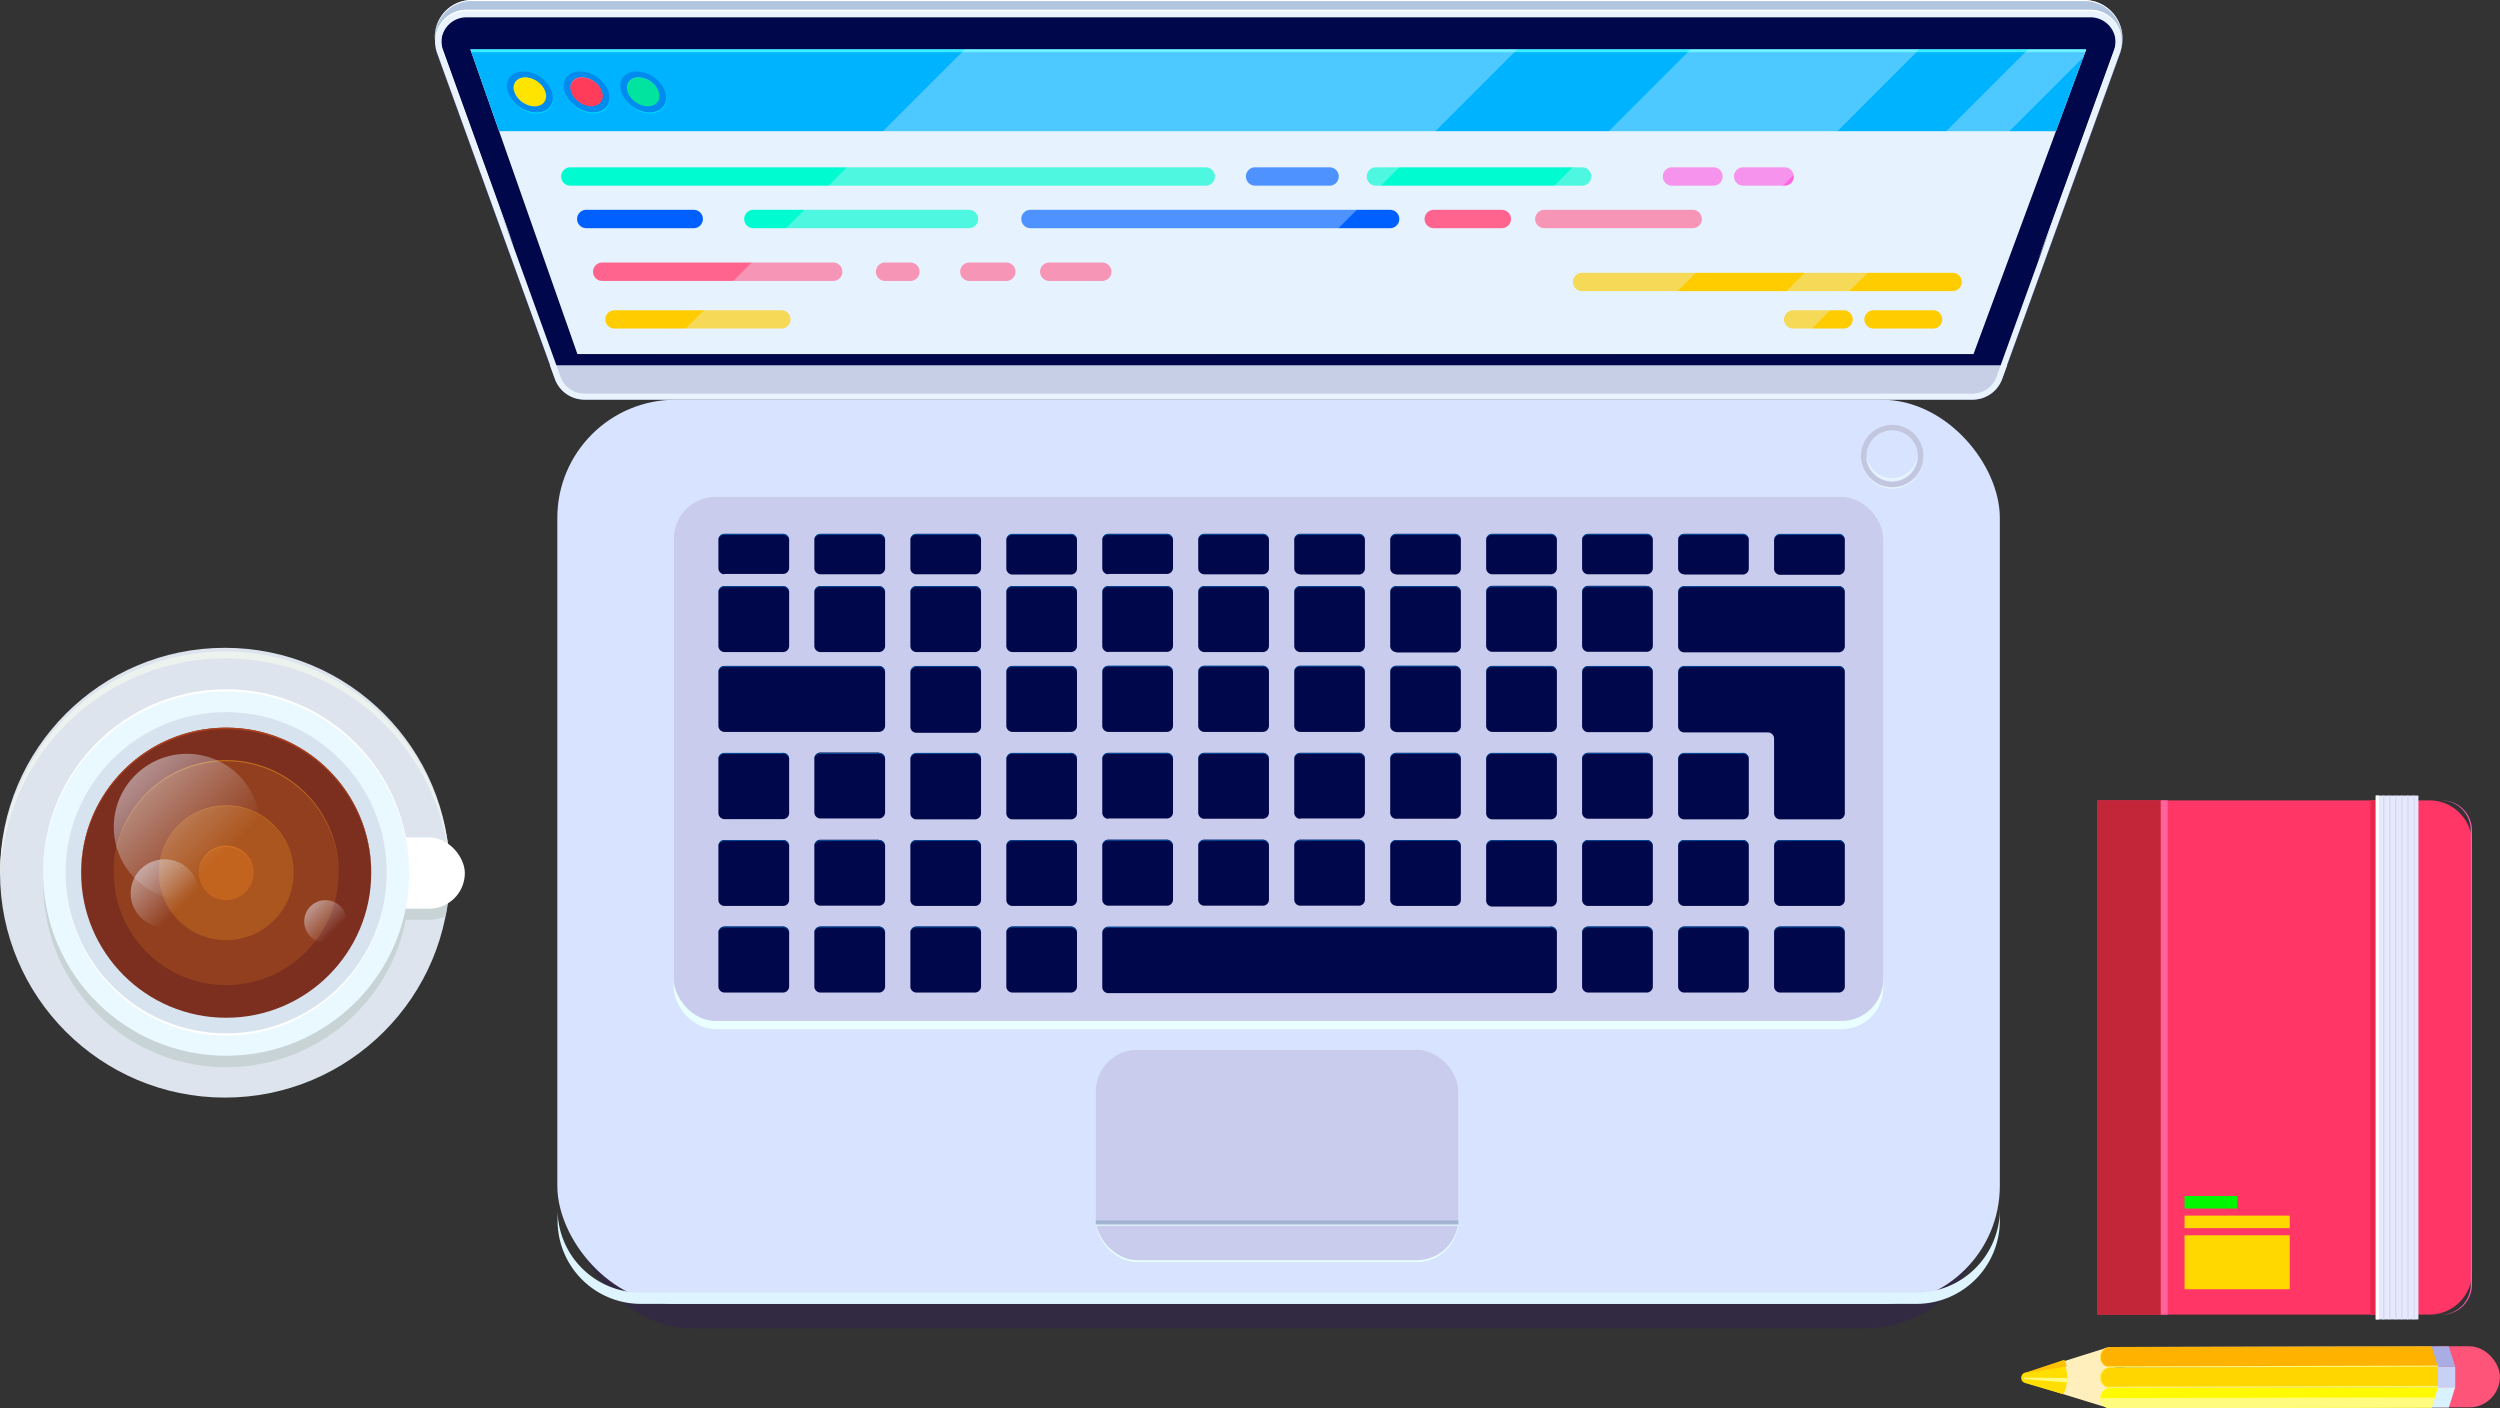<svg xmlns="http://www.w3.org/2000/svg" xmlns:xlink="http://www.w3.org/1999/xlink" viewBox="0 0 288.7 162.63"><rect x="0" y="0" width="288.7" height="162.63" fill="#333333" stroke="none"/><defs><style>.cls-1{isolation:isolate;}.cls-2{fill:#2d1269;opacity:0.28;}.cls-2,.cls-47{mix-blend-mode:multiply;}.cls-3{fill:#d8e3ff;}.cls-4{fill:#def5ff;}.cls-5{fill:#e9ffff;}.cls-6{fill:#c9ccec;}.cls-7{fill:#00074a;}.cls-8{fill:#004695;}.cls-9{fill:#a3b4d2;}.cls-10{fill:#b1c6de;}.cls-11{fill:#fff;}.cls-12{fill:#c6cfe6;}.cls-13{fill:#e6f3ff;}.cls-14{fill:#e9f2ff;}.cls-15{fill:#e5f4ff;}.cls-16{fill:#c2c6de;}.cls-17{fill:#00b3ff;}.cls-18{fill:#37f0ff;}.cls-19{fill:#00dbff;}.cls-20{fill:#008bef;}.cls-21{fill:#ffe400;}.cls-22{fill:#fffb5f;}.cls-23{fill:#ff3d5b;}.cls-24{fill:#ff6d9a;}.cls-25{fill:#00e4a0;}.cls-26{fill:#4cfbd0;}.cls-27{fill:#00fbd0;}.cls-28{fill:#0060ff;}.cls-29{fill:#ff61e3;}.cls-30{fill:#ff648f;}.cls-31{fill:#fc0;}.cls-32{opacity:0.34;}.cls-33{fill:#ff3666;}.cls-34{fill:#ff5eb7;}.cls-35{fill:#c32638;}.cls-36{fill:#ff639b;}.cls-37{fill:#e7274c;}.cls-38{fill:#e4e9ff;}.cls-39{fill:#cfcfe5;}.cls-40{fill:#ffd800;}.cls-41{fill:#00f700;}.cls-42{fill:#dde4ee;}.cls-43{fill:#c7d3d4;}.cls-44{fill:#ecf3ee;}.cls-45{fill:#eaf8ff;}.cls-46,.cls-47{fill:#d8e3f0;}.cls-48{fill:#7c2f1f;}.cls-49{fill:#ab411f;}.cls-50{fill:#923f1f;}.cls-51{fill:#c26e1e;}.cls-52{fill:#ac561f;}.cls-53{fill:#cf721e;}.cls-54{fill:#c2641e;}.cls-55{fill:#e4771d;}.cls-56{fill:url(#Degradado_sin_nombre_30);}.cls-57{fill:url(#Degradado_sin_nombre_30-2);}.cls-58{fill:url(#Degradado_sin_nombre_30-3);}.cls-59{fill:#ff547a;}.cls-60{fill:#d8f2ff;}.cls-61{fill:#c8d1f5;}.cls-62{fill:#a9ade4;}.cls-63{fill:#ffefbd;}.cls-64{fill:#fffa00;}.cls-65{fill:#ffd600;}.cls-66{fill:#ffb300;}.cls-67{fill:#ffde00;}.cls-68{fill:#fffb7e;}.cls-69{fill:#ffc200;}</style><linearGradient id="Degradado_sin_nombre_30" x1="25.28" y1="99.19" x2="5.65" y2="79.56" gradientUnits="userSpaceOnUse"><stop offset="0" stop-color="#eaf1ff" stop-opacity="0"/><stop offset="1" stop-color="#eaf1ff"/></linearGradient><linearGradient id="Degradado_sin_nombre_30-2" x1="20.74" y1="104.87" x2="11.61" y2="95.75" xlink:href="#Degradado_sin_nombre_30"/><linearGradient id="Degradado_sin_nombre_30-3" x1="38.66" y1="107.48" x2="32.95" y2="101.77" xlink:href="#Degradado_sin_nombre_30"/></defs><title>laptop</title><g class="cls-1"><g id="Capa_2" data-name="Capa 2"><g id="Controles_bootstrap" data-name="Controles bootstrap"><rect class="cls-2" x="66.24" y="51.34" width="162.8" height="102.05" rx="13.64" ry="13.64"/><rect class="cls-3" x="64.36" y="46.16" width="166.58" height="104.42" rx="13.64" ry="13.64"/><path class="cls-4" d="M221.32,149.27H74a9.61,9.61,0,0,1-9.61-9.61V141A9.61,9.61,0,0,0,74,150.57H221.32a9.62,9.62,0,0,0,9.62-9.61v-1.3A9.62,9.62,0,0,1,221.32,149.27Z"/><rect class="cls-5" x="77.81" y="57.37" width="139.67" height="61.48" rx="4.81" ry="4.81"/><rect class="cls-6" x="77.81" y="57.37" width="139.67" height="60.53" rx="4.81" ry="4.81"/><path class="cls-7" d="M139.08,104.59h6.75a.7.7,0,0,0,.71-.7V97.68a.71.71,0,0,0-.71-.71h-6.75a.71.71,0,0,0-.71.71v6.21A.7.7,0,0,0,139.08,104.59Zm-11.08,0h6.75a.7.7,0,0,0,.71-.7V97.68a.71.71,0,0,0-.71-.71H128a.71.71,0,0,0-.71.71v6.21A.7.7,0,0,0,128,104.59ZM83.66,75.3h6.76a.71.71,0,0,0,.71-.71V68.38a.71.71,0,0,0-.71-.7H83.66a.71.71,0,0,0-.7.7v6.21A.71.71,0,0,0,83.66,75.3ZM128,84.52h6.75a.71.71,0,0,0,.71-.7V77.61a.71.71,0,0,0-.71-.71H128a.71.71,0,0,0-.71.71v6.21A.71.71,0,0,0,128,84.52Zm0,10h6.75a.71.71,0,0,0,.71-.71V87.64a.7.7,0,0,0-.71-.7H128a.7.7,0,0,0-.71.7v6.21A.71.71,0,0,0,128,94.56Zm0-28.24h6.75a.71.71,0,0,0,.71-.71V62.36a.71.71,0,0,0-.71-.71H128a.71.71,0,0,0-.71.71v3.25A.71.71,0,0,0,128,66.32Zm0,9h6.75a.71.71,0,0,0,.71-.71V68.38a.71.71,0,0,0-.71-.7H128a.71.71,0,0,0-.71.7v6.21A.71.71,0,0,0,128,75.3Zm-44.34-9h6.76a.71.71,0,0,0,.71-.71V62.36a.71.71,0,0,0-.71-.71H83.66a.71.71,0,0,0-.7.71v3.25A.71.71,0,0,0,83.66,66.32ZM101.5,76.9H83.66a.71.71,0,0,0-.7.71v6.21a.71.71,0,0,0,.7.7H101.5a.71.71,0,0,0,.71-.7V77.61A.71.71,0,0,0,101.5,76.9Zm0,10H94.75a.7.7,0,0,0-.71.7v6.21a.71.71,0,0,0,.71.71h6.75a.71.71,0,0,0,.71-.71V87.64A.7.7,0,0,0,101.5,86.94ZM90.42,97H83.66a.71.71,0,0,0-.7.71v6.21a.7.7,0,0,0,.7.7h6.76a.7.7,0,0,0,.71-.7V97.68A.71.71,0,0,0,90.42,97ZM101.5,67.68H94.75a.71.71,0,0,0-.71.7v6.21a.71.71,0,0,0,.71.71h6.75a.71.71,0,0,0,.71-.71V68.38A.71.71,0,0,0,101.5,67.68Zm0,29.29H94.75a.71.71,0,0,0-.71.71v6.21a.7.7,0,0,0,.71.7h6.75a.7.7,0,0,0,.71-.7V97.68A.71.71,0,0,0,101.5,97Zm-11.08-10H83.66a.7.7,0,0,0-.7.7v6.21a.71.71,0,0,0,.7.71h6.76a.71.71,0,0,0,.71-.71V87.64A.7.7,0,0,0,90.42,86.94ZM101.5,107H94.75a.7.7,0,0,0-.71.7v6.21a.71.71,0,0,0,.71.71h6.75a.71.71,0,0,0,.71-.71v-6.21A.7.7,0,0,0,101.5,107Zm59.74-12.45H168a.7.7,0,0,0,.7-.71V87.64a.7.7,0,0,0-.7-.7h-6.76a.7.7,0,0,0-.7.7v6.21A.71.71,0,0,0,161.24,94.56Zm-22.16,0h6.75a.71.71,0,0,0,.71-.71V87.64a.7.7,0,0,0-.71-.7h-6.75a.7.7,0,0,0-.71.7v6.21A.71.71,0,0,0,139.08,94.56Zm22.16-10H168a.7.7,0,0,0,.7-.7V77.61a.7.7,0,0,0-.7-.71h-6.76a.71.71,0,0,0-.7.71v6.21A.71.71,0,0,0,161.24,84.52Zm-11.08-18.2h6.76a.7.7,0,0,0,.7-.71V62.36a.7.7,0,0,0-.7-.71h-6.76a.7.7,0,0,0-.7.71v3.25A.7.7,0,0,0,150.16,66.32Zm11.08,38.27H168a.7.7,0,0,0,.7-.7V97.68A.7.7,0,0,0,168,97h-6.76a.71.71,0,0,0-.7.71v6.21A.7.7,0,0,0,161.24,104.59Zm33.25-38.27h6.76a.7.7,0,0,0,.7-.71V62.36a.7.7,0,0,0-.7-.71h-6.76a.7.7,0,0,0-.7.71v3.25A.7.7,0,0,0,194.49,66.32Zm-33.25,0H168a.7.7,0,0,0,.7-.71V62.36a.7.7,0,0,0-.7-.71h-6.76a.71.71,0,0,0-.7.71v3.25A.71.71,0,0,0,161.24,66.32Zm0,9H168a.7.7,0,0,0,.7-.71V68.38a.7.7,0,0,0-.7-.7h-6.76a.71.71,0,0,0-.7.7v6.21A.71.71,0,0,0,161.24,75.3ZM101.5,61.65H94.75a.71.71,0,0,0-.71.71v3.25a.71.71,0,0,0,.71.71h6.75a.71.71,0,0,0,.71-.71V62.36A.71.71,0,0,0,101.5,61.65ZM139.08,75.3h6.75a.71.71,0,0,0,.71-.71V68.38a.71.71,0,0,0-.71-.7h-6.75a.71.71,0,0,0-.71.7v6.21A.71.71,0,0,0,139.08,75.3Zm11.08,0h6.76a.7.7,0,0,0,.7-.71V68.38a.7.7,0,0,0-.7-.7h-6.76a.7.7,0,0,0-.7.7v6.21A.7.7,0,0,0,150.16,75.3Zm-11.08,9.22h6.75a.71.71,0,0,0,.71-.7V77.61a.71.71,0,0,0-.71-.71h-6.75a.71.71,0,0,0-.71.71v6.21A.71.71,0,0,0,139.08,84.52Zm0-18.2h6.75a.71.71,0,0,0,.71-.71V62.36a.71.71,0,0,0-.71-.71h-6.75a.71.71,0,0,0-.71.71v3.25A.71.71,0,0,0,139.08,66.32Zm11.08,38.27h6.76a.7.7,0,0,0,.7-.7V97.68a.7.7,0,0,0-.7-.71h-6.76a.7.7,0,0,0-.7.71v6.21A.7.7,0,0,0,150.16,104.59Zm0-20.07h6.76a.7.7,0,0,0,.7-.7V77.61a.7.7,0,0,0-.7-.71h-6.76a.7.7,0,0,0-.7.71v6.21A.7.7,0,0,0,150.16,84.52Zm0,10h6.76a.7.7,0,0,0,.7-.71V87.64a.7.7,0,0,0-.7-.7h-6.76a.7.7,0,0,0-.7.7v6.21A.7.7,0,0,0,150.16,94.56ZM90.42,107H83.66a.7.7,0,0,0-.7.7v6.21a.71.71,0,0,0,.7.71h6.76a.71.71,0,0,0,.71-.71v-6.21A.7.7,0,0,0,90.42,107Zm99.75-20.07h-6.76a.7.7,0,0,0-.71.7v6.21a.71.71,0,0,0,.71.71h6.76a.71.71,0,0,0,.7-.71V87.64A.7.7,0,0,0,190.17,86.94Zm0-10h-6.76a.71.71,0,0,0-.71.71v6.21a.71.71,0,0,0,.71.7h6.76a.71.71,0,0,0,.7-.7V77.61A.71.71,0,0,0,190.17,76.9ZM201.25,107h-6.76a.7.7,0,0,0-.7.7v6.21a.7.7,0,0,0,.7.71h6.76a.7.7,0,0,0,.7-.71v-6.21A.7.7,0,0,0,201.25,107ZM190.17,61.65h-6.76a.71.71,0,0,0-.71.71v3.25a.71.71,0,0,0,.71.71h6.76a.71.71,0,0,0,.7-.71V62.36A.71.71,0,0,0,190.17,61.65Zm0,6h-6.76a.71.71,0,0,0-.71.7v6.21a.71.71,0,0,0,.71.71h6.76a.71.71,0,0,0,.7-.71V68.38A.71.71,0,0,0,190.17,67.68Zm-11.09,0h-6.75a.71.71,0,0,0-.71.7v6.21a.71.71,0,0,0,.71.71h6.75a.71.71,0,0,0,.71-.71V68.38A.71.71,0,0,0,179.08,67.68Zm0-6h-6.75a.71.71,0,0,0-.71.71v3.25a.71.71,0,0,0,.71.71h6.75a.71.71,0,0,0,.71-.71V62.36A.71.71,0,0,0,179.08,61.65ZM190.17,107h-6.76a.7.7,0,0,0-.71.7v6.21a.71.71,0,0,0,.71.71h6.76a.71.71,0,0,0,.7-.71v-6.21A.7.7,0,0,0,190.17,107Zm0-10h-6.76a.71.71,0,0,0-.71.71v6.21a.7.7,0,0,0,.71.7h6.76a.7.7,0,0,0,.7-.7V97.68A.71.71,0,0,0,190.17,97Zm22.16-29.29H194.49a.7.7,0,0,0-.7.7v6.21a.7.7,0,0,0,.7.71h17.84a.71.71,0,0,0,.71-.71V68.38A.71.71,0,0,0,212.33,67.68Zm0-6h-6.76a.71.71,0,0,0-.7.71v3.25a.71.71,0,0,0,.7.71h6.76a.71.71,0,0,0,.71-.71V62.36A.71.71,0,0,0,212.33,61.65Zm0,15.25H194.49a.7.7,0,0,0-.7.71v6.21a.7.7,0,0,0,.7.7h9.67a.71.71,0,0,1,.71.71v8.62a.71.71,0,0,0,.7.71h6.76a.71.71,0,0,0,.71-.71V77.61A.71.71,0,0,0,212.33,76.9ZM112.59,107h-6.76a.7.7,0,0,0-.7.7v6.21a.7.7,0,0,0,.7.71h6.76a.71.71,0,0,0,.7-.71v-6.21A.7.7,0,0,0,112.59,107Zm88.66-10h-6.76a.7.7,0,0,0-.7.71v6.21a.7.7,0,0,0,.7.7h6.76a.7.7,0,0,0,.7-.7V97.68A.7.7,0,0,0,201.25,97Zm0-10h-6.76a.7.7,0,0,0-.7.7v6.21a.7.7,0,0,0,.7.71h6.76a.7.7,0,0,0,.7-.71V87.64A.7.7,0,0,0,201.25,86.94ZM212.33,107h-6.76a.7.7,0,0,0-.7.7v6.21a.71.71,0,0,0,.7.71h6.76a.71.71,0,0,0,.71-.71v-6.21A.7.7,0,0,0,212.33,107Zm0-10h-6.76a.71.71,0,0,0-.7.71v6.21a.7.7,0,0,0,.7.7h6.76a.7.7,0,0,0,.71-.7V97.68A.71.71,0,0,0,212.33,97Zm-88.66,0h-6.76a.71.71,0,0,0-.7.71v6.21a.7.7,0,0,0,.7.7h6.76a.7.7,0,0,0,.7-.7V97.68A.7.7,0,0,0,123.67,97ZM112.59,67.68h-6.76a.7.7,0,0,0-.7.7v6.21a.7.7,0,0,0,.7.71h6.76a.71.71,0,0,0,.7-.71V68.38A.71.71,0,0,0,112.59,67.68ZM123.67,107h-6.76a.7.7,0,0,0-.7.7v6.21a.71.71,0,0,0,.7.71h6.76a.7.7,0,0,0,.7-.71v-6.21A.7.7,0,0,0,123.67,107ZM112.59,61.65h-6.76a.7.7,0,0,0-.7.71v3.25a.7.7,0,0,0,.7.71h6.76a.71.71,0,0,0,.7-.71V62.36A.71.71,0,0,0,112.59,61.65ZM179.08,76.9h-6.75a.71.71,0,0,0-.71.71v6.21a.71.71,0,0,0,.71.7h6.75a.71.71,0,0,0,.71-.7V77.61A.71.71,0,0,0,179.08,76.9ZM112.59,97h-6.76a.7.7,0,0,0-.7.71v6.21a.7.7,0,0,0,.7.7h6.76a.7.7,0,0,0,.7-.7V97.68A.71.71,0,0,0,112.59,97Zm0-10h-6.76a.7.7,0,0,0-.7.7v6.21a.7.7,0,0,0,.7.71h6.76a.71.71,0,0,0,.7-.71V87.64A.7.7,0,0,0,112.59,86.94Zm0-10h-6.76a.7.7,0,0,0-.7.71v6.21a.7.7,0,0,0,.7.7h6.76a.71.71,0,0,0,.7-.7V77.61A.71.71,0,0,0,112.59,76.9Zm11.08,10h-6.76a.7.7,0,0,0-.7.7v6.21a.71.71,0,0,0,.7.71h6.76a.7.7,0,0,0,.7-.71V87.64A.7.7,0,0,0,123.67,86.94Zm55.41,0h-6.75a.7.7,0,0,0-.71.7v6.21a.71.71,0,0,0,.71.71h6.75a.71.71,0,0,0,.71-.71V87.64A.7.7,0,0,0,179.08,86.94Zm0,20.07H128a.7.7,0,0,0-.71.7v6.21a.71.71,0,0,0,.71.71h51.08a.71.71,0,0,0,.71-.71v-6.21A.7.7,0,0,0,179.08,107Zm0-10h-6.75a.71.71,0,0,0-.71.71v6.21a.7.7,0,0,0,.71.7h6.75a.7.7,0,0,0,.71-.7V97.68A.71.71,0,0,0,179.08,97ZM123.67,76.9h-6.76a.71.71,0,0,0-.7.71v6.21a.71.71,0,0,0,.7.7h6.76a.7.7,0,0,0,.7-.7V77.61A.7.7,0,0,0,123.67,76.9Zm0-9.22h-6.76a.71.71,0,0,0-.7.7v6.21a.71.71,0,0,0,.7.71h6.76a.7.7,0,0,0,.7-.71V68.38A.7.7,0,0,0,123.67,67.68Zm0-6h-6.76a.71.71,0,0,0-.7.71v3.25a.71.71,0,0,0,.7.71h6.76a.7.7,0,0,0,.7-.71V62.36A.7.7,0,0,0,123.67,61.65Z"/><path class="cls-8" d="M83.66,61.78h6.76a.71.71,0,0,1,.71.7v-.12a.71.71,0,0,0-.71-.71H83.66a.71.71,0,0,0-.7.71v.12A.71.71,0,0,1,83.66,61.78Z"/><path class="cls-8" d="M83.66,67.81h6.76a.7.7,0,0,1,.71.7v-.13a.71.71,0,0,0-.71-.7H83.66a.71.71,0,0,0-.7.7v.13A.7.7,0,0,1,83.66,67.81Z"/><path class="cls-8" d="M128,97.1h6.75a.71.71,0,0,1,.71.71v-.13a.71.71,0,0,0-.71-.71H128a.71.71,0,0,0-.71.71v.13A.71.71,0,0,1,128,97.1Z"/><path class="cls-8" d="M128,77h6.75a.71.71,0,0,1,.71.71v-.13a.71.71,0,0,0-.71-.71H128a.71.71,0,0,0-.71.71v.13A.71.71,0,0,1,128,77Z"/><path class="cls-8" d="M128,67.81h6.75a.7.7,0,0,1,.71.7v-.13a.71.71,0,0,0-.71-.7H128a.71.71,0,0,0-.71.7v.13A.7.7,0,0,1,128,67.81Z"/><path class="cls-8" d="M128,87.07h6.75a.7.7,0,0,1,.71.7v-.13a.7.7,0,0,0-.71-.7H128a.7.7,0,0,0-.71.7v.13A.7.7,0,0,1,128,87.07Z"/><path class="cls-8" d="M90.42,107H83.66a.7.7,0,0,0-.7.7v.13a.7.7,0,0,1,.7-.7h6.76a.7.7,0,0,1,.71.7v-.13A.7.7,0,0,0,90.42,107Z"/><path class="cls-8" d="M101.5,86.94H94.75a.7.7,0,0,0-.71.7v.13a.7.7,0,0,1,.71-.7h6.75a.7.7,0,0,1,.71.7v-.13A.7.7,0,0,0,101.5,86.94Z"/><path class="cls-8" d="M90.42,97H83.66a.71.71,0,0,0-.7.71v.13a.71.71,0,0,1,.7-.71h6.76a.71.71,0,0,1,.71.71v-.13A.71.71,0,0,0,90.42,97Z"/><path class="cls-8" d="M128,61.78h6.75a.71.71,0,0,1,.71.7v-.12a.71.71,0,0,0-.71-.71H128a.71.71,0,0,0-.71.71v.12A.71.71,0,0,1,128,61.78Z"/><path class="cls-8" d="M101.5,67.68H94.75a.71.71,0,0,0-.71.7v.13a.7.7,0,0,1,.71-.7h6.75a.7.7,0,0,1,.71.7v-.13A.71.71,0,0,0,101.5,67.68Z"/><path class="cls-8" d="M101.5,76.9H83.66a.71.71,0,0,0-.7.71v.13a.71.71,0,0,1,.7-.71H101.5a.71.71,0,0,1,.71.71v-.13A.71.71,0,0,0,101.5,76.9Z"/><path class="cls-8" d="M90.42,86.94H83.66a.7.7,0,0,0-.7.7v.13a.7.7,0,0,1,.7-.7h6.76a.7.7,0,0,1,.71.7v-.13A.7.7,0,0,0,90.42,86.94Z"/><path class="cls-8" d="M101.5,107H94.75a.7.7,0,0,0-.71.7v.13a.7.7,0,0,1,.71-.7h6.75a.7.7,0,0,1,.71.7v-.13A.7.7,0,0,0,101.5,107Z"/><path class="cls-8" d="M101.5,97H94.75a.71.71,0,0,0-.71.71v.13a.71.71,0,0,1,.71-.71h6.75a.71.71,0,0,1,.71.71v-.13A.71.71,0,0,0,101.5,97Z"/><path class="cls-8" d="M161.24,97.1H168a.7.7,0,0,1,.7.71v-.13A.7.7,0,0,0,168,97h-6.76a.71.71,0,0,0-.7.71v.13A.71.71,0,0,1,161.24,97.1Z"/><path class="cls-8" d="M161.24,77H168a.7.7,0,0,1,.7.71v-.13a.7.7,0,0,0-.7-.71h-6.76a.71.71,0,0,0-.7.71v.13A.71.71,0,0,1,161.24,77Z"/><path class="cls-8" d="M161.24,87.07H168a.7.7,0,0,1,.7.7v-.13a.7.7,0,0,0-.7-.7h-6.76a.7.7,0,0,0-.7.7v.13A.7.7,0,0,1,161.24,87.07Z"/><path class="cls-8" d="M101.5,61.65H94.75a.71.71,0,0,0-.71.71v.12a.71.71,0,0,1,.71-.7h6.75a.71.71,0,0,1,.71.7v-.12A.71.71,0,0,0,101.5,61.65Z"/><path class="cls-8" d="M150.16,61.78h6.76a.7.7,0,0,1,.7.7v-.12a.7.7,0,0,0-.7-.71h-6.76a.7.7,0,0,0-.7.71v.12A.7.7,0,0,1,150.16,61.78Z"/><path class="cls-8" d="M150.16,67.81h6.76a.7.7,0,0,1,.7.7v-.13a.7.7,0,0,0-.7-.7h-6.76a.7.7,0,0,0-.7.7v.13A.7.7,0,0,1,150.16,67.81Z"/><path class="cls-8" d="M194.49,61.78h6.76a.7.7,0,0,1,.7.7v-.12a.7.7,0,0,0-.7-.71h-6.76a.7.7,0,0,0-.7.71v.12A.7.7,0,0,1,194.49,61.78Z"/><path class="cls-8" d="M161.24,67.81H168a.7.7,0,0,1,.7.7v-.13a.7.7,0,0,0-.7-.7h-6.76a.71.71,0,0,0-.7.7v.13A.7.7,0,0,1,161.24,67.81Z"/><path class="cls-8" d="M161.24,61.78H168a.7.7,0,0,1,.7.7v-.12a.7.7,0,0,0-.7-.71h-6.76a.71.71,0,0,0-.7.71v.12A.71.71,0,0,1,161.24,61.78Z"/><path class="cls-8" d="M150.16,77h6.76a.7.7,0,0,1,.7.71v-.13a.7.7,0,0,0-.7-.71h-6.76a.7.7,0,0,0-.7.71v.13A.7.7,0,0,1,150.16,77Z"/><path class="cls-8" d="M139.08,67.81h6.75a.7.7,0,0,1,.71.7v-.13a.71.71,0,0,0-.71-.7h-6.75a.71.71,0,0,0-.71.7v.13A.7.7,0,0,1,139.08,67.81Z"/><path class="cls-8" d="M139.08,77h6.75a.71.71,0,0,1,.71.71v-.13a.71.71,0,0,0-.71-.71h-6.75a.71.71,0,0,0-.71.71v.13A.71.71,0,0,1,139.08,77Z"/><path class="cls-8" d="M139.08,87.07h6.75a.7.7,0,0,1,.71.7v-.13a.7.7,0,0,0-.71-.7h-6.75a.7.7,0,0,0-.71.7v.13A.7.7,0,0,1,139.08,87.07Z"/><path class="cls-8" d="M150.16,87.07h6.76a.7.7,0,0,1,.7.7v-.13a.7.7,0,0,0-.7-.7h-6.76a.7.7,0,0,0-.7.7v.13A.7.7,0,0,1,150.16,87.07Z"/><path class="cls-8" d="M139.08,97.1h6.75a.71.71,0,0,1,.71.71v-.13a.71.71,0,0,0-.71-.71h-6.75a.71.71,0,0,0-.71.71v.13A.71.71,0,0,1,139.08,97.1Z"/><path class="cls-8" d="M139.08,61.78h6.75a.71.71,0,0,1,.71.7v-.12a.71.71,0,0,0-.71-.71h-6.75a.71.71,0,0,0-.71.71v.12A.71.71,0,0,1,139.08,61.78Z"/><path class="cls-8" d="M150.16,97.1h6.76a.7.7,0,0,1,.7.71v-.13a.7.7,0,0,0-.7-.71h-6.76a.7.7,0,0,0-.7.71v.13A.7.7,0,0,1,150.16,97.1Z"/><path class="cls-8" d="M179.08,107H128a.7.7,0,0,0-.71.7v.13a.7.7,0,0,1,.71-.7h51.08a.7.7,0,0,1,.71.7v-.13A.7.7,0,0,0,179.08,107Z"/><path class="cls-8" d="M201.25,107h-6.76a.7.7,0,0,0-.7.7v.13a.7.7,0,0,1,.7-.7h6.76a.7.7,0,0,1,.7.7v-.13A.7.7,0,0,0,201.25,107Z"/><path class="cls-8" d="M190.17,61.65h-6.76a.71.71,0,0,0-.71.71v.12a.71.71,0,0,1,.71-.7h6.76a.71.71,0,0,1,.7.7v-.12A.71.71,0,0,0,190.17,61.65Z"/><path class="cls-8" d="M190.17,76.9h-6.76a.71.71,0,0,0-.71.71v.13a.71.71,0,0,1,.71-.71h6.76a.71.71,0,0,1,.7.71v-.13A.71.71,0,0,0,190.17,76.9Z"/><path class="cls-8" d="M190.17,67.68h-6.76a.71.71,0,0,0-.71.7v.13a.7.7,0,0,1,.71-.7h6.76a.7.7,0,0,1,.7.7v-.13A.71.71,0,0,0,190.17,67.68Z"/><path class="cls-8" d="M190.17,86.94h-6.76a.7.7,0,0,0-.71.7v.13a.7.7,0,0,1,.71-.7h6.76a.7.7,0,0,1,.7.7v-.13A.7.7,0,0,0,190.17,86.94Z"/><path class="cls-8" d="M190.17,107h-6.76a.7.7,0,0,0-.71.7v.13a.7.7,0,0,1,.71-.7h6.76a.7.7,0,0,1,.7.7v-.13A.7.7,0,0,0,190.17,107Z"/><path class="cls-8" d="M190.17,97h-6.76a.71.71,0,0,0-.71.71v.13a.71.71,0,0,1,.71-.71h6.76a.71.71,0,0,1,.7.71v-.13A.71.71,0,0,0,190.17,97Z"/><path class="cls-8" d="M212.33,61.65h-6.76a.71.71,0,0,0-.7.71v.12a.71.71,0,0,1,.7-.7h6.76a.71.71,0,0,1,.71.7v-.12A.71.71,0,0,0,212.33,61.65Z"/><path class="cls-8" d="M201.25,97h-6.76a.7.7,0,0,0-.7.71v.13a.7.7,0,0,1,.7-.71h6.76a.7.7,0,0,1,.7.71v-.13A.7.7,0,0,0,201.25,97Z"/><path class="cls-8" d="M179.08,61.65h-6.75a.71.71,0,0,0-.71.71v.12a.71.71,0,0,1,.71-.7h6.75a.71.71,0,0,1,.71.7v-.12A.71.71,0,0,0,179.08,61.65Z"/><path class="cls-8" d="M212.33,76.9H194.49a.7.7,0,0,0-.7.71v.13a.7.7,0,0,1,.7-.71h17.84a.71.71,0,0,1,.71.71v-.13A.71.71,0,0,0,212.33,76.9Z"/><path class="cls-8" d="M212.33,67.68H194.49a.7.7,0,0,0-.7.7v.13a.7.7,0,0,1,.7-.7h17.84a.7.7,0,0,1,.71.7v-.13A.71.71,0,0,0,212.33,67.68Z"/><path class="cls-8" d="M212.33,97h-6.76a.71.71,0,0,0-.7.71v.13a.71.71,0,0,1,.7-.71h6.76a.71.71,0,0,1,.71.71v-.13A.71.71,0,0,0,212.33,97Z"/><path class="cls-8" d="M201.25,86.94h-6.76a.7.7,0,0,0-.7.7v.13a.7.7,0,0,1,.7-.7h6.76a.7.7,0,0,1,.7.7v-.13A.7.7,0,0,0,201.25,86.94Z"/><path class="cls-8" d="M212.33,107h-6.76a.7.7,0,0,0-.7.7v.13a.7.7,0,0,1,.7-.7h6.76a.7.7,0,0,1,.71.7v-.13A.7.7,0,0,0,212.33,107Z"/><path class="cls-8" d="M123.67,97h-6.76a.71.71,0,0,0-.7.71v.13a.71.71,0,0,1,.7-.71h6.76a.7.7,0,0,1,.7.71v-.13A.7.7,0,0,0,123.67,97Z"/><path class="cls-8" d="M112.59,61.65h-6.76a.7.7,0,0,0-.7.71v.12a.7.7,0,0,1,.7-.7h6.76a.71.71,0,0,1,.7.7v-.12A.71.71,0,0,0,112.59,61.65Z"/><path class="cls-8" d="M123.67,107h-6.76a.7.7,0,0,0-.7.7v.13a.7.7,0,0,1,.7-.7h6.76a.7.7,0,0,1,.7.7v-.13A.7.7,0,0,0,123.67,107Z"/><path class="cls-8" d="M112.59,107h-6.76a.7.7,0,0,0-.7.7v.13a.7.7,0,0,1,.7-.7h6.76a.7.7,0,0,1,.7.7v-.13A.7.7,0,0,0,112.59,107Z"/><path class="cls-8" d="M112.59,67.68h-6.76a.7.7,0,0,0-.7.7v.13a.7.7,0,0,1,.7-.7h6.76a.7.7,0,0,1,.7.7v-.13A.71.71,0,0,0,112.59,67.68Z"/><path class="cls-8" d="M112.59,97h-6.76a.7.7,0,0,0-.7.71v.13a.7.7,0,0,1,.7-.71h6.76a.71.71,0,0,1,.7.71v-.13A.71.71,0,0,0,112.59,97Z"/><path class="cls-8" d="M112.59,76.9h-6.76a.7.7,0,0,0-.7.71v.13a.7.7,0,0,1,.7-.71h6.76a.71.71,0,0,1,.7.71v-.13A.71.71,0,0,0,112.59,76.9Z"/><path class="cls-8" d="M112.59,86.94h-6.76a.7.7,0,0,0-.7.7v.13a.7.7,0,0,1,.7-.7h6.76a.7.7,0,0,1,.7.7v-.13A.7.7,0,0,0,112.59,86.94Z"/><path class="cls-8" d="M179.08,86.94h-6.75a.7.7,0,0,0-.71.7v.13a.7.7,0,0,1,.71-.7h6.75a.7.7,0,0,1,.71.7v-.13A.7.7,0,0,0,179.08,86.94Z"/><path class="cls-8" d="M179.08,97h-6.75a.71.71,0,0,0-.71.71v.13a.71.71,0,0,1,.71-.71h6.75a.71.71,0,0,1,.71.71v-.13A.71.71,0,0,0,179.08,97Z"/><path class="cls-8" d="M179.08,67.68h-6.75a.71.71,0,0,0-.71.7v.13a.7.7,0,0,1,.71-.7h6.75a.7.7,0,0,1,.71.7v-.13A.71.71,0,0,0,179.08,67.68Z"/><path class="cls-8" d="M179.08,76.9h-6.75a.71.71,0,0,0-.71.71v.13a.71.71,0,0,1,.71-.71h6.75a.71.71,0,0,1,.71.71v-.13A.71.71,0,0,0,179.08,76.9Z"/><path class="cls-8" d="M123.67,61.65h-6.76a.71.71,0,0,0-.7.71v.12a.71.71,0,0,1,.7-.7h6.76a.7.7,0,0,1,.7.7v-.12A.7.7,0,0,0,123.67,61.65Z"/><path class="cls-8" d="M123.67,76.9h-6.76a.71.71,0,0,0-.7.71v.13a.71.71,0,0,1,.7-.71h6.76a.7.7,0,0,1,.7.71v-.13A.7.7,0,0,0,123.67,76.9Z"/><path class="cls-8" d="M123.67,67.68h-6.76a.71.71,0,0,0-.7.7v.13a.7.7,0,0,1,.7-.7h6.76a.7.7,0,0,1,.7.7v-.13A.7.7,0,0,0,123.67,67.68Z"/><path class="cls-8" d="M123.67,86.94h-6.76a.7.7,0,0,0-.7.7v.13a.7.7,0,0,1,.7-.7h6.76a.7.7,0,0,1,.7.7v-.13A.7.7,0,0,0,123.67,86.94Z"/><rect class="cls-5" x="126.53" y="121.21" width="41.89" height="24.54" rx="4.81" ry="4.81"/><rect class="cls-6" x="126.53" y="121.21" width="41.89" height="24.32" rx="4.81" ry="4.81"/><rect class="cls-5" x="126.53" y="141.05" width="41.89" height="0.48"/><rect class="cls-9" x="126.53" y="140.93" width="41.89" height="0.48"/><path class="cls-10" d="M227.23,44.5H68.06a3.61,3.61,0,0,1-3.38-2.37L50.27,5a4.3,4.3,0,0,1,4.3-5H240.72A4.47,4.47,0,0,1,245,5.5L230.61,42.13A3.61,3.61,0,0,1,227.23,44.5Z"/><path class="cls-11" d="M54.57.12H240.72a4.39,4.39,0,0,1,4.35,4.43A4.39,4.39,0,0,0,240.72,0H54.57a4.27,4.27,0,0,0-4.35,4.51A4.27,4.27,0,0,1,54.57.12Z"/><path class="cls-12" d="M227.81,46.16H67.48a3.63,3.63,0,0,1-3.4-2.39L50.48,6.18a3.62,3.62,0,0,1,3.41-4.85H241.4a3.62,3.62,0,0,1,3.41,4.85l-13.6,37.59A3.63,3.63,0,0,1,227.81,46.16Z"/><path class="cls-7" d="M241.4,1.33H53.89a3.62,3.62,0,0,0-3.41,4.85l13,36H231.8l13-36A3.62,3.62,0,0,0,241.4,1.33Z"/><polygon class="cls-13" points="54.32 5.71 66.68 40.89 227.9 40.89 240.91 5.71 54.32 5.71"/><path class="cls-11" d="M235.33,30.09l9.5-24.22a3.61,3.61,0,0,0-3.43-4.75H53.89a3.62,3.62,0,0,0-3.61,4l9.08,23.37L51.15,5.73a2.91,2.91,0,0,1,2.74-3.91H241.4a2.91,2.91,0,0,1,2.74,3.91Z"/><path class="cls-14" d="M241.4,2a2.91,2.91,0,0,1,2.74,3.9L230.55,43.53a2.93,2.93,0,0,1-2.74,1.92H67.48a2.93,2.93,0,0,1-2.74-1.92L51.15,5.94A2.91,2.91,0,0,1,53.89,2H241.4m0-.71H53.89a3.62,3.62,0,0,0-3.41,4.85l13.6,37.59a3.63,3.63,0,0,0,3.4,2.39H227.81a3.63,3.63,0,0,0,3.4-2.39l13.6-37.59a3.62,3.62,0,0,0-3.41-4.85Z"/><ellipse class="cls-15" cx="218.51" cy="52.74" rx="3.61" ry="3.7"/><circle class="cls-16" cx="218.51" cy="52.66" r="3.61"/><circle class="cls-3" cx="218.51" cy="52.66" r="2.97"/><path class="cls-15" d="M218.51,55.56a3,3,0,0,1-3-2.94s0,0,0,0a3,3,0,0,0,5.94,0v0A3,3,0,0,1,218.51,55.56Z"/><polygon class="cls-17" points="57.64 15.15 237.42 15.15 240.91 5.71 54.32 5.71 57.64 15.15"/><polygon class="cls-18" points="240.79 6.03 240.91 5.71 54.32 5.71 54.44 6.03 240.79 6.03"/><ellipse class="cls-19" cx="61.21" cy="10.67" rx="2.12" ry="2.91" transform="translate(16.41 53.72) rotate(-53.74)"/><ellipse class="cls-20" cx="61.19" cy="10.61" rx="2.1" ry="2.88" transform="translate(18.08 55.31) rotate(-55.87)"/><ellipse class="cls-21" cx="61.19" cy="10.61" rx="1.48" ry="2.03" transform="translate(18.08 55.31) rotate(-55.87)"/><path class="cls-22" d="M60.68,9A2.58,2.58,0,0,1,63,10.64v0a2.59,2.59,0,0,0-2.34-1.67,1.21,1.21,0,0,0-1.25,1.67v0A1.22,1.22,0,0,1,60.68,9Z"/><ellipse class="cls-19" cx="67.76" cy="10.67" rx="2.12" ry="2.91" transform="translate(19.08 58.99) rotate(-53.74)"/><ellipse class="cls-20" cx="67.74" cy="10.61" rx="2.1" ry="2.88" transform="translate(20.95 60.72) rotate(-55.87)"/><ellipse class="cls-23" cx="67.74" cy="10.61" rx="1.48" ry="2.03" transform="translate(20.95 60.72) rotate(-55.87)"/><path class="cls-24" d="M67.22,9a2.59,2.59,0,0,1,2.32,1.64,0,0,0,0,0,0,0A2.57,2.57,0,0,0,67.2,8.94a1.22,1.22,0,0,0-1.26,1.67l0,0A1.21,1.21,0,0,1,67.22,9Z"/><ellipse class="cls-19" cx="74.3" cy="10.67" rx="2.12" ry="2.91" transform="translate(21.76 64.27) rotate(-53.74)"/><ellipse class="cls-20" cx="74.28" cy="10.61" rx="2.1" ry="2.88" transform="translate(23.82 66.14) rotate(-55.87)"/><ellipse class="cls-25" cx="74.28" cy="10.61" rx="1.48" ry="2.03" transform="translate(23.82 66.14) rotate(-55.87)"/><path class="cls-26" d="M73.77,9a2.59,2.59,0,0,1,2.32,1.64,0,0,0,0,1,0,0,2.58,2.58,0,0,0-2.33-1.67,1.22,1.22,0,0,0-1.26,1.67v0A1.22,1.22,0,0,1,73.77,9Z"/><line class="cls-27" x1="150.14" y1="23.74" x2="150.14" y2="20.38"/><path class="cls-27" d="M139.24,21.44H65.86a1.06,1.06,0,0,1,0-2.12h73.38a1.06,1.06,0,1,1,0,2.12Z"/><path class="cls-28" d="M153.54,21.44h-8.6a1.06,1.06,0,0,1,0-2.12h8.6a1.06,1.06,0,1,1,0,2.12Z"/><path class="cls-27" d="M182.7,21.44H158.89a1.06,1.06,0,0,1,0-2.12H182.7a1.06,1.06,0,1,1,0,2.12Z"/><path class="cls-29" d="M197.87,21.44h-4.79a1.06,1.06,0,0,1,0-2.12h4.79a1.06,1.06,0,1,1,0,2.12Z"/><path class="cls-29" d="M206.09,21.44H201.3a1.06,1.06,0,0,1,0-2.12h4.79a1.06,1.06,0,1,1,0,2.12Z"/><path class="cls-28" d="M80.11,26.35H67.7a1.06,1.06,0,0,1,0-2.12H80.11a1.06,1.06,0,1,1,0,2.12Z"/><path class="cls-27" d="M111.94,26.35H87a1.06,1.06,0,0,1,0-2.12h24.9a1.06,1.06,0,0,1,0,2.12Z"/><path class="cls-28" d="M160.54,26.35H119a1.06,1.06,0,0,1,0-2.12h41.53a1.06,1.06,0,1,1,0,2.12Z"/><path class="cls-30" d="M96.22,32.44H69.54a1.06,1.06,0,0,1,0-2.12H96.22a1.06,1.06,0,1,1,0,2.12Z"/><path class="cls-30" d="M105.13,32.44h-2.92a1.06,1.06,0,1,1,0-2.12h2.92a1.06,1.06,0,0,1,0,2.12Z"/><path class="cls-30" d="M116.21,32.44h-4.27a1.06,1.06,0,0,1,0-2.12h4.27a1.06,1.06,0,1,1,0,2.12Z"/><path class="cls-30" d="M127.29,32.44h-6.12a1.06,1.06,0,0,1,0-2.12h6.12a1.06,1.06,0,0,1,0,2.12Z"/><path class="cls-30" d="M173.43,26.35h-7.86a1.06,1.06,0,0,1,0-2.12h7.86a1.06,1.06,0,1,1,0,2.12Z"/><path class="cls-30" d="M195.47,26.35H178.34a1.06,1.06,0,0,1,0-2.12h17.13a1.06,1.06,0,1,1,0,2.12Z"/><path class="cls-31" d="M90.13,37.94H71.07a1.06,1.06,0,1,1,0-2.11H90.13a1.06,1.06,0,1,1,0,2.11Z"/><path class="cls-31" d="M225.49,33.62H182.7a1.06,1.06,0,0,1,0-2.12h42.79a1.06,1.06,0,1,1,0,2.12Z"/><path class="cls-31" d="M223.13,37.94h-6.67a1.06,1.06,0,1,1,0-2.11h6.67a1.06,1.06,0,1,1,0,2.11Z"/><path class="cls-31" d="M213,37.94h-5.82a1.06,1.06,0,1,1,0-2.11H213a1.06,1.06,0,0,1,0,2.11Z"/><g class="cls-32"><polygon class="cls-13" points="175.2 5.71 111.4 5.71 76.23 40.89 140.03 40.89 175.2 5.71"/><polygon class="cls-13" points="221.63 5.71 195.23 5.71 160.05 40.89 186.46 40.89 221.63 5.71"/><polygon class="cls-13" points="240.58 6.61 240.91 5.71 234.2 5.71 199.03 40.89 206.3 40.89 240.58 6.61"/></g><path class="cls-33" d="M242.21,92.43h38.35a4.91,4.91,0,0,1,4.91,4.91V146.9a4.91,4.91,0,0,1-4.91,4.91H242.21a0,0,0,0,1,0,0V92.43A0,0,0,0,1,242.21,92.43Z"/><path class="cls-34" d="M282,92.43h-.14a3.46,3.46,0,0,1,3.46,3.46v52.46a3.46,3.46,0,0,1-3.46,3.46H282a3.46,3.46,0,0,0,3.46-3.46V95.89A3.46,3.46,0,0,0,282,92.43Z"/><rect class="cls-35" x="242.21" y="92.43" width="7.32" height="59.39"/><rect class="cls-36" x="249.53" y="92.43" width="0.79" height="59.39" transform="translate(499.85 244.24) rotate(180)"/><rect class="cls-37" x="273.74" y="92.43" width="4.93" height="59.39"/><rect class="cls-38" x="274.35" y="91.87" width="4.93" height="60.5"/><rect class="cls-11" x="274.35" y="91.87" width="0.37" height="60.5"/><rect class="cls-11" x="275.17" y="91.87" width="0.05" height="60.5"/><rect class="cls-39" x="275.22" y="91.87" width="0.11" height="60.5"/><rect class="cls-11" x="275.86" y="91.87" width="0.05" height="60.5"/><rect class="cls-39" x="275.91" y="91.87" width="0.11" height="60.5"/><rect class="cls-11" x="276.56" y="91.87" width="0.05" height="60.5"/><rect class="cls-39" x="276.61" y="91.87" width="0.11" height="60.5"/><rect class="cls-11" x="277.26" y="91.87" width="0.05" height="60.5"/><rect class="cls-39" x="277.31" y="91.87" width="0.11" height="60.5"/><rect class="cls-11" x="277.96" y="91.87" width="0.05" height="60.5"/><rect class="cls-39" x="278.01" y="91.87" width="0.11" height="60.5"/><rect class="cls-11" x="278.66" y="91.87" width="0.05" height="60.5"/><rect class="cls-39" x="278.71" y="91.87" width="0.11" height="60.5"/><rect class="cls-40" x="252.27" y="142.65" width="12.15" height="6.23"/><rect class="cls-40" x="252.27" y="140.38" width="12.15" height="1.45"/><rect class="cls-41" x="252.27" y="138.11" width="6.08" height="1.45"/><circle class="cls-42" cx="25.97" cy="100.78" r="25.97"/><path class="cls-43" d="M46.86,98a21.13,21.13,0,1,0,0,8.22h2.72a4.15,4.15,0,0,0,1.89-.46,26.6,26.6,0,0,0,.48-5c0-.69,0-1.37-.09-2a4.07,4.07,0,0,0-2.28-.7Z"/><path class="cls-44" d="M26,75.24a26,26,0,0,1,26,25.76v-.22a26,26,0,0,0-51.94,0A1.62,1.62,0,0,0,0,101,26,26,0,0,1,26,75.24Z"/><rect class="cls-11" x="39.1" y="96.71" width="14.58" height="8.22" rx="4.11" ry="4.11"/><circle class="cls-45" cx="26.12" cy="100.78" r="21.14"/><path class="cls-11" d="M26.12,79.85a21.14,21.14,0,0,1,21.14,21v-.11a21.14,21.14,0,0,0-42.28,0v.11A21.14,21.14,0,0,1,26.12,79.85Z"/><ellipse class="cls-11" cx="26.12" cy="100.92" rx="18.55" ry="18.68"/><circle class="cls-46" cx="26.12" cy="100.78" r="18.55"/><circle class="cls-47" cx="26.12" cy="100.78" r="17.13"/><circle class="cls-48" cx="26.12" cy="100.78" r="16.75"/><path class="cls-49" d="M26.12,84.21a16.76,16.76,0,0,1,16.75,16.66v-.09a16.75,16.75,0,0,0-33.5,0v.09A16.76,16.76,0,0,1,26.12,84.21Z"/><circle class="cls-50" cx="26.12" cy="100.78" r="12.98"/><path class="cls-51" d="M26.12,87.91a13,13,0,0,1,13,12.93v-.06a13,13,0,0,0-26,0s0,0,0,.06A13,13,0,0,1,26.12,87.91Z"/><circle class="cls-52" cx="26.12" cy="100.78" r="7.79"/><path class="cls-53" d="M26.12,93.08a7.79,7.79,0,0,1,7.79,7.74v0a7.79,7.79,0,1,0-15.58,0v0A7.78,7.78,0,0,1,26.12,93.08Z"/><circle class="cls-54" cx="26.12" cy="100.78" r="3.17"/><path class="cls-55" d="M26.12,97.73a3.16,3.16,0,0,1,3.16,3.11v-.06a3.17,3.17,0,0,0-6.33,0s0,0,0,.06A3.16,3.16,0,0,1,26.12,97.73Z"/><circle class="cls-56" cx="21.59" cy="95.5" r="8.45"/><circle class="cls-57" cx="19.02" cy="103.16" r="3.93"/><circle class="cls-58" cx="37.59" cy="106.41" r="2.46"/><rect class="cls-59" x="277.97" y="155.47" width="10.72" height="7.05" rx="3.53" ry="3.53"/><path class="cls-60" d="M283.53,160.19l-.74,2.36-37.11.08a1.18,1.18,0,0,1-1.18-1.18h0a1.18,1.18,0,0,1,1.18-1.18Z"/><path class="cls-61" d="M283.53,157.83v2.36l-37.85.08a1.18,1.18,0,0,1-1.18-1.18h0a1.17,1.17,0,0,1,1.17-1.18Z"/><path class="cls-62" d="M282.78,155.47l.75,2.36-37.86.08a1.18,1.18,0,0,1-1.18-1.18h0a1.18,1.18,0,0,1,1.18-1.18Z"/><path class="cls-63" d="M243.15,155.68l-9.07,2.85a.61.61,0,0,0,0,1.18l9.13,2.81,1.63-3.42Z"/><path class="cls-64" d="M281.55,160.19l-.74,2.36-37.11.08a1.18,1.18,0,0,1-1.18-1.18h0a1.17,1.17,0,0,1,1.17-1.18Z"/><path class="cls-65" d="M281.54,157.83v2.36l-37.86.08a1.18,1.18,0,0,1-1.18-1.18h0a1.18,1.18,0,0,1,1.18-1.18Z"/><path class="cls-66" d="M280.8,155.47l.74,2.36-37.85.08a1.18,1.18,0,0,1-1.18-1.18h0a1.18,1.18,0,0,1,1.18-1.18Z"/><path class="cls-67" d="M233.86,159.71l4.44,1.3a5.2,5.2,0,0,0,.44-1.89,4,4,0,0,0-.38-1.69l-4.5,1.1A.61.61,0,0,0,233.86,159.71Z"/><path class="cls-68" d="M233.79,159.08c-.12,0-.12.17.08.18l4.84.39a2.22,2.22,0,0,0,0-.51Z"/><path class="cls-69" d="M233.86,158.53l-.1,0h0l-.08.05h0l-.14.14v0l0,.05,0,0s0,0,0,0l0,0h0a.62.62,0,0,1,.38-.21l4.76-.78a7.87,7.87,0,0,0-.29-.75Z"/><path class="cls-68" d="M242.52,161.45a1.18,1.18,0,0,0,1.18,1.18l37.11-.08.37-1.18Z"/><path class="cls-68" d="M243.69,160.27l37.86-.08v-.13l-38.38.09A1.17,1.17,0,0,0,243.69,160.27Z"/><path class="cls-68" d="M243.69,157.91l37.85-.08,0-.13-38.34.09A1.14,1.14,0,0,0,243.69,157.91Z"/><path class="cls-68" d="M242.51,156.73a1.18,1.18,0,0,0,1.18,1.18h.08a1.18,1.18,0,1,1,0-2.36h-.08A1.18,1.18,0,0,0,242.51,156.73Z"/><path class="cls-68" d="M242.51,159.11a1.17,1.17,0,0,0,1.18,1.17h.09a1.18,1.18,0,0,1,0-2.36h-.08A1.19,1.19,0,0,0,242.51,159.11Z"/><path class="cls-68" d="M242.52,161.45a1.18,1.18,0,0,0,1.18,1.18h.08a1.18,1.18,0,1,1,0-2.36h-.09A1.17,1.17,0,0,0,242.52,161.45Z"/></g></g></g></svg>